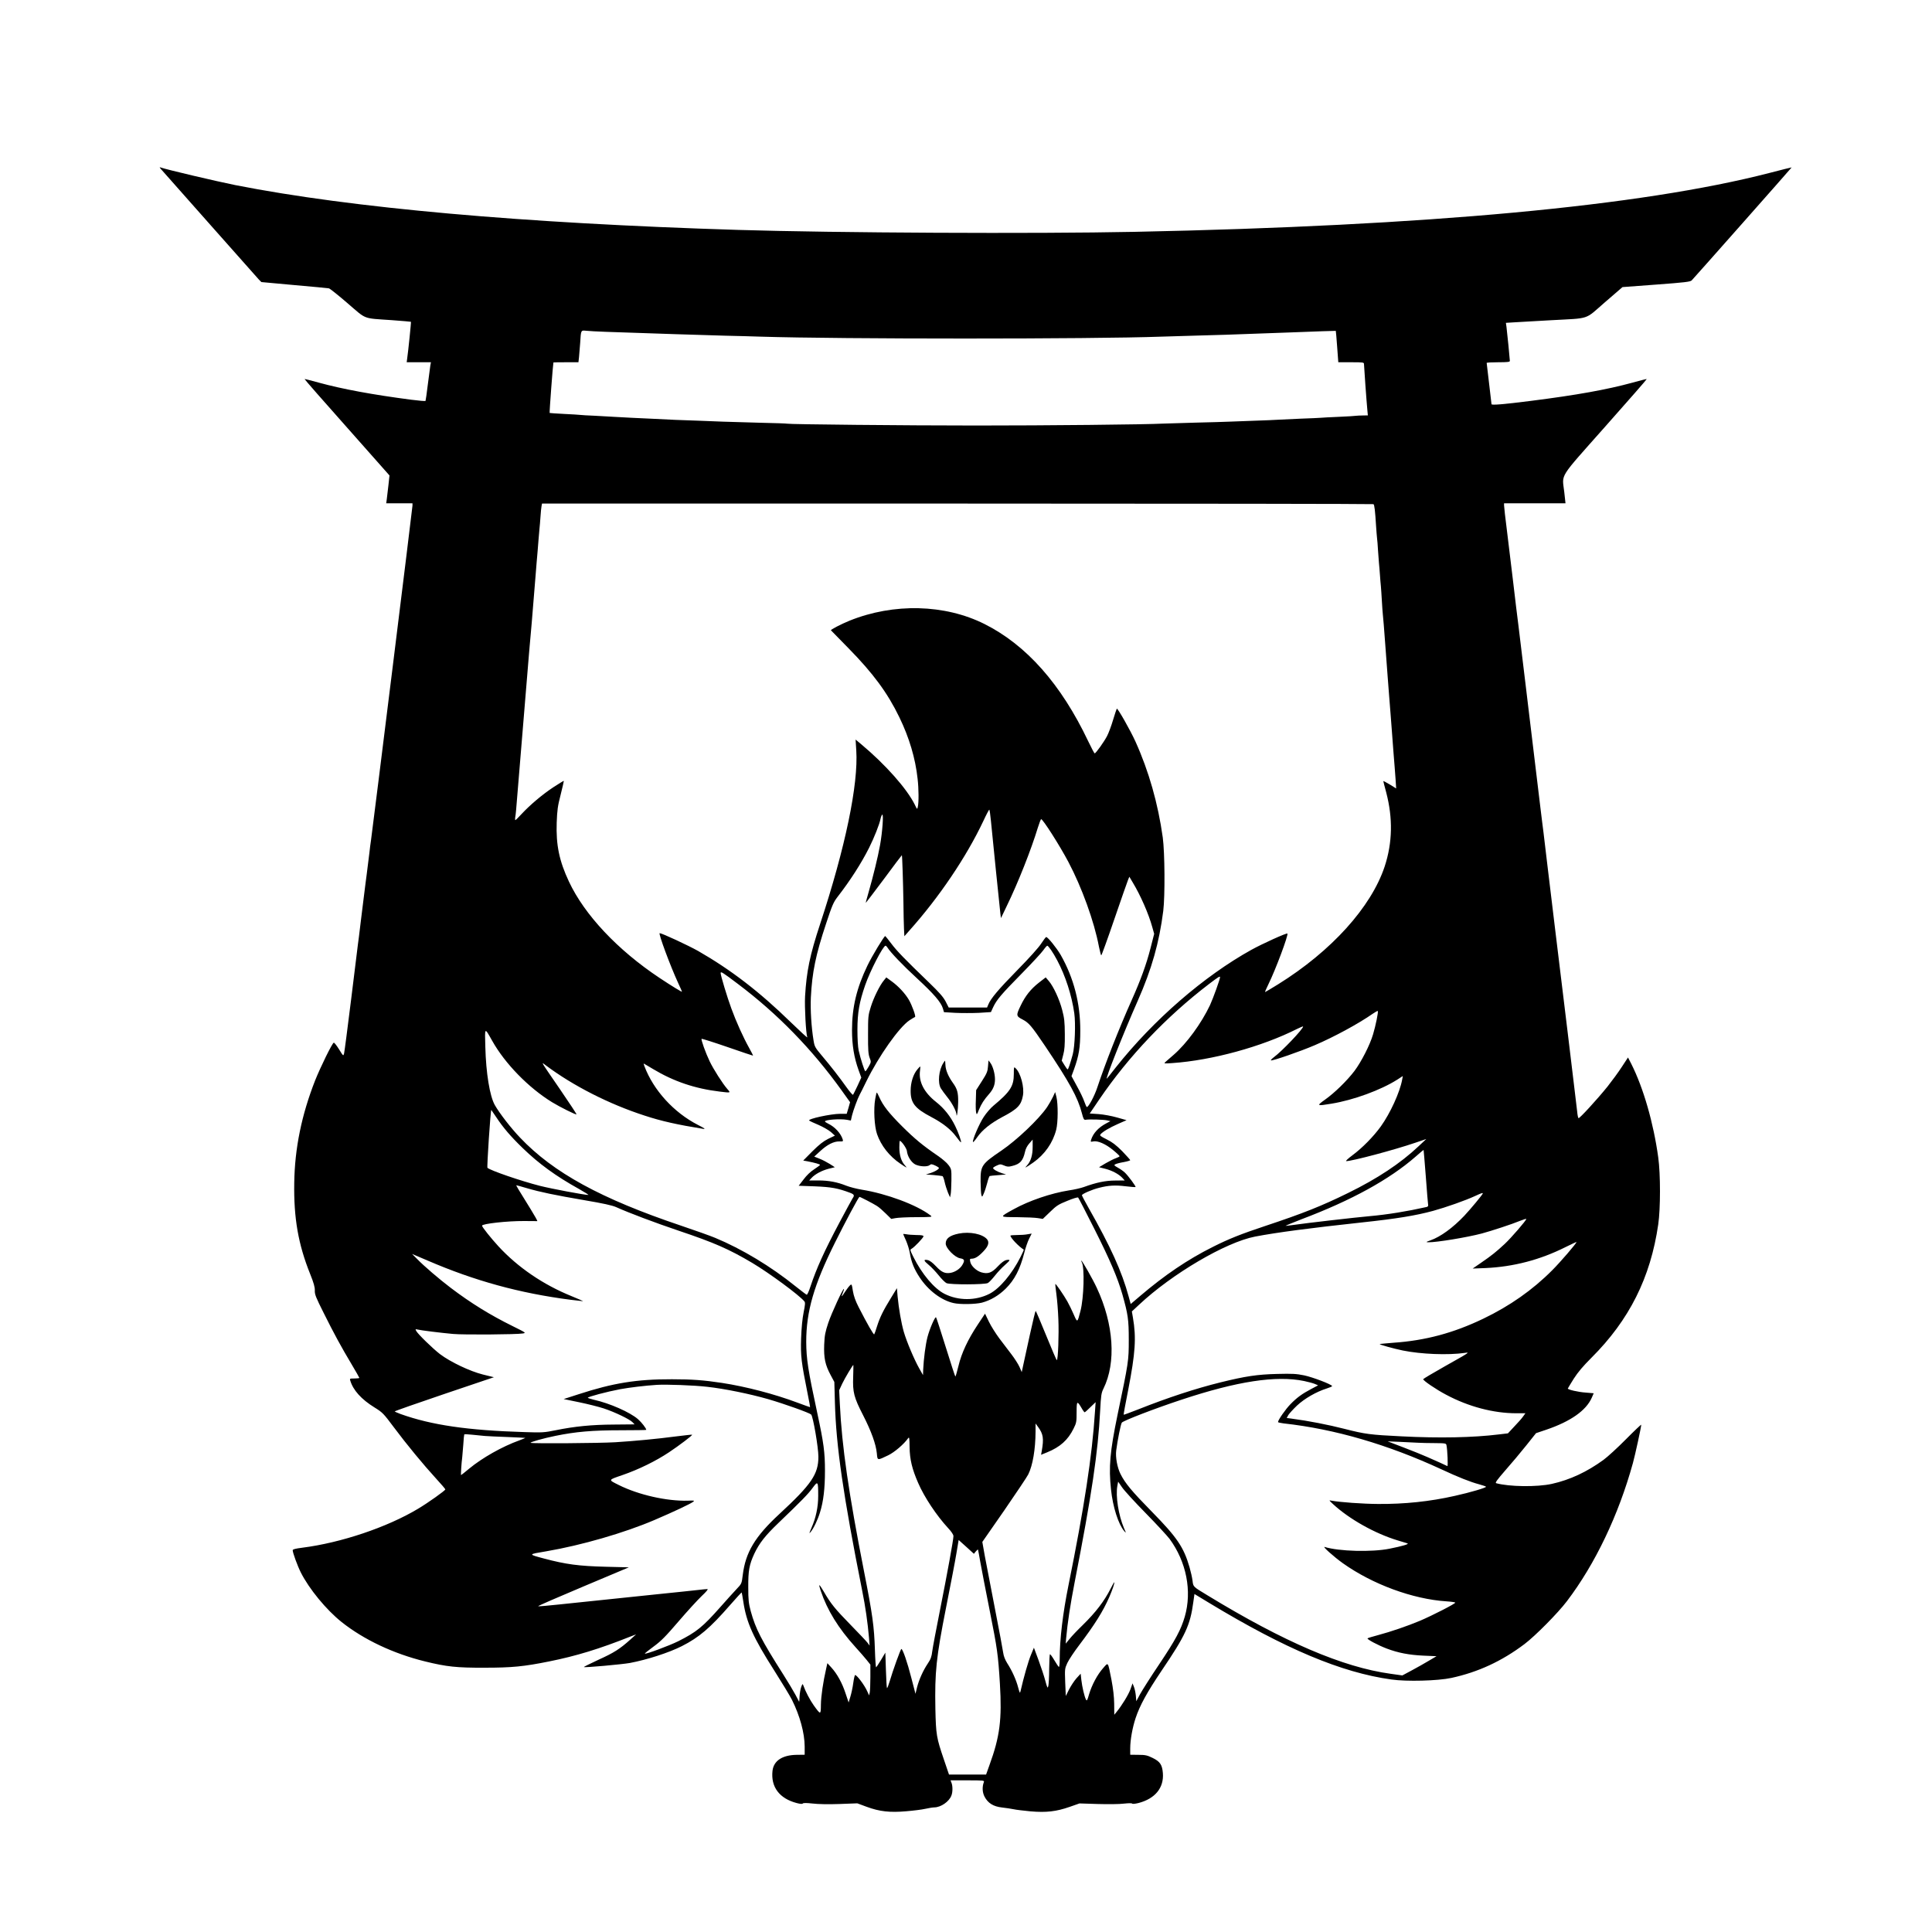 <?xml version="1.0" standalone="no"?>
<!DOCTYPE svg PUBLIC "-//W3C//DTD SVG 20010904//EN"
 "http://www.w3.org/TR/2001/REC-SVG-20010904/DTD/svg10.dtd">
<svg version="1.0" xmlns="http://www.w3.org/2000/svg"
 width="2000pt" height="2000pt" viewBox="0 0 2000 2000"
 preserveAspectRatio="xMidYMid meet">

<g transform="translate(0,2000) scale(0.1,-0.1)"
fill="#000000" stroke="none">
<path d="M1671 18244 c14 -16 241 -272 504 -569 263 -297 490 -552 504 -568
l27 -27 339 -31 c187 -16 349 -32 360 -34 11 -3 98 -72 194 -155 199 -171 151
-153 454 -174 109 -8 200 -16 201 -17 3 -4 -28 -306 -39 -381 l-5 -38 125 0
126 0 -6 -32 c-3 -18 -14 -107 -26 -197 -11 -91 -22 -167 -24 -171 -2 -4 -69
2 -147 12 -400 52 -713 110 -958 177 -79 22 -146 39 -147 37 -2 -2 195 -227
438 -500 l441 -498 -11 -101 c-7 -56 -14 -121 -17 -144 l-6 -43 136 0 136 0 0
-24 c0 -22 -406 -3296 -429 -3461 -6 -38 -13 -95 -16 -125 -4 -30 -8 -66 -10
-80 -2 -14 -7 -50 -10 -80 -3 -30 -8 -66 -10 -80 -2 -14 -16 -119 -30 -235
-14 -115 -28 -228 -31 -250 -5 -43 -12 -97 -19 -157 -3 -21 -7 -55 -10 -75 -2
-21 -34 -276 -70 -568 -36 -291 -69 -543 -73 -560 -8 -29 -8 -29 -52 42 -25
40 -49 71 -55 69 -16 -4 -137 -251 -193 -391 -140 -357 -211 -703 -216 -1060
-6 -363 41 -636 165 -944 37 -92 49 -136 48 -170 -2 -40 11 -72 91 -231 107
-215 182 -353 292 -537 43 -72 78 -134 78 -137 0 -3 -23 -6 -51 -6 -48 0 -50
-1 -43 -22 30 -100 115 -194 251 -278 84 -52 93 -62 200 -205 132 -177 307
-389 439 -533 52 -56 94 -106 94 -110 0 -12 -179 -139 -283 -201 -321 -192
-797 -352 -1199 -403 -70 -9 -98 -16 -98 -26 0 -26 50 -163 84 -230 86 -171
264 -387 422 -513 229 -182 535 -327 864 -408 224 -55 327 -66 615 -65 285 0
407 12 670 65 279 56 519 129 845 259 l55 21 -59 -53 c-109 -98 -170 -137
-329 -209 -86 -40 -155 -74 -153 -76 8 -8 391 27 477 42 179 34 402 106 537
174 179 91 291 186 502 428 63 72 116 130 118 128 1 -1 9 -45 17 -97 32 -214
102 -370 323 -716 78 -123 160 -258 181 -300 82 -165 130 -342 131 -482 l0
-85 -83 -1 c-148 -2 -238 -61 -250 -165 -19 -167 71 -287 250 -334 38 -10 59
-11 63 -5 5 7 37 7 101 0 58 -7 164 -9 279 -5 l185 7 97 -36 c133 -49 240 -61
410 -46 73 6 161 17 196 25 35 8 78 15 95 15 67 1 153 60 176 123 14 35 14 98
1 131 l-10 26 176 0 c164 0 176 -1 169 -18 -19 -49 -16 -107 7 -151 35 -67 91
-102 180 -112 40 -4 94 -13 120 -18 26 -6 105 -15 176 -22 163 -14 266 -2 404
46 l103 36 190 -6 c105 -3 226 -2 270 4 48 5 82 6 85 0 4 -5 31 -2 65 6 173
45 265 158 253 310 -7 87 -30 120 -106 157 -55 27 -75 32 -148 32 l-84 1 0 66
c0 87 23 215 56 314 44 132 118 266 268 489 248 366 297 472 329 710 l12 85
150 -91 c790 -478 1370 -722 1888 -794 159 -23 482 -14 621 16 277 60 522 173
758 351 111 84 345 320 439 444 293 386 534 891 683 1430 23 83 86 373 86 396
0 5 -71 -62 -158 -150 -86 -87 -191 -183 -232 -213 -172 -125 -347 -207 -535
-249 -154 -34 -443 -30 -577 7 -13 4 9 34 96 134 62 70 159 186 215 256 l102
128 107 36 c252 86 412 199 470 331 l20 46 -82 7 c-76 5 -186 30 -186 42 0 2
28 48 61 101 44 69 97 131 183 217 392 391 612 829 692 1381 24 164 24 522 0
694 -49 356 -153 718 -279 968 l-34 66 -65 -99 c-35 -54 -102 -145 -147 -202
-109 -135 -291 -333 -300 -327 -5 2 -11 33 -14 67 -4 35 -18 155 -32 268 -13
113 -43 356 -65 540 -22 184 -42 351 -45 370 -6 49 -84 685 -90 740 -6 56 -49
408 -76 630 -11 91 -22 185 -25 210 -9 76 -24 203 -29 236 -3 18 -11 87 -19
155 -13 105 -46 384 -121 1004 -8 66 -21 179 -30 250 -9 72 -18 146 -20 165
-2 19 -11 94 -20 165 -9 72 -25 202 -35 290 -11 88 -22 178 -25 200 -3 22 -18
155 -35 295 -17 140 -44 363 -60 495 -17 132 -30 250 -30 263 l0 22 318 0 318
0 -13 118 c-22 193 -66 123 425 677 238 268 431 489 429 491 -1 2 -68 -15
-147 -37 -268 -73 -580 -129 -1053 -189 -283 -36 -407 -46 -407 -34 0 5 -11
101 -25 214 -14 113 -25 208 -25 213 0 4 54 7 120 7 95 0 120 3 120 14 0 17
-28 298 -35 352 l-6 42 98 6 c54 3 220 13 368 21 413 23 345 0 558 185 l183
158 349 26 c297 22 352 29 367 43 32 33 1036 1168 1035 1170 -1 1 -106 -25
-232 -58 -1332 -343 -3535 -547 -6570 -609 -1028 -21 -3099 -11 -4105 20
-2231 69 -3995 226 -5205 464 -194 39 -709 160 -771 182 -15 6 -14 1 7 -22z
m4599 -1679 c493 -17 1035 -35 1235 -40 127 -3 293 -7 370 -10 826 -26 3434
-26 4145 0 63 2 214 7 335 10 241 6 329 9 1010 34 253 10 461 17 463 16 1 -1
8 -75 14 -163 l12 -162 133 0 c127 0 133 -1 133 -20 0 -23 27 -397 35 -477 l5
-53 -53 -1 c-28 0 -59 -2 -67 -3 -8 -2 -89 -7 -180 -11 -91 -4 -176 -8 -190
-10 -14 -1 -106 -6 -205 -9 -99 -4 -205 -9 -235 -11 -30 -2 -136 -7 -235 -10
-99 -3 -220 -8 -270 -10 -49 -2 -205 -7 -345 -10 -140 -4 -291 -8 -335 -10
-191 -10 -1212 -20 -1940 -20 -722 0 -1942 12 -1955 19 -3 2 -133 7 -290 10
-157 4 -325 9 -375 11 -49 2 -164 7 -255 10 -166 5 -310 11 -475 20 -49 3
-146 7 -215 10 -69 3 -152 8 -185 10 -33 2 -121 7 -195 11 -74 3 -144 7 -156
9 -11 2 -85 6 -165 10 -79 4 -146 9 -149 10 -4 3 34 504 39 523 1 1 59 2 130
2 l129 0 6 53 c3 28 8 95 12 147 8 135 7 131 62 126 26 -3 117 -8 202 -11z
m7948 -1784 c10 -6 17 -65 27 -226 3 -49 8 -106 10 -125 3 -19 7 -75 10 -125
3 -49 8 -110 10 -135 3 -25 7 -79 10 -120 3 -41 7 -95 10 -120 2 -25 7 -92 10
-150 3 -58 8 -121 10 -140 3 -19 14 -159 25 -310 11 -151 22 -302 25 -335 3
-33 9 -121 15 -195 6 -74 13 -160 15 -190 3 -30 7 -89 10 -130 3 -41 12 -160
20 -265 9 -104 18 -232 22 -283 l6 -94 -66 41 c-37 22 -67 38 -67 35 0 -3 13
-55 30 -117 70 -268 65 -520 -16 -767 -140 -421 -552 -877 -1104 -1220 -71
-44 -132 -80 -134 -80 -3 0 13 37 35 82 72 145 209 511 196 524 -8 8 -256
-104 -372 -168 -492 -273 -1014 -725 -1406 -1220 -44 -57 -85 -107 -90 -113
-27 -28 174 478 319 805 145 329 222 601 264 930 19 157 16 602 -5 760 -49
352 -145 689 -283 994 -53 117 -185 349 -193 340 -2 -2 -20 -54 -38 -115 -18
-61 -46 -136 -62 -167 -30 -59 -118 -182 -129 -181 -4 0 -34 57 -67 126 -281
591 -639 995 -1073 1213 -411 206 -940 219 -1397 35 -86 -35 -200 -94 -193
-100 2 -2 84 -86 183 -187 253 -258 402 -459 525 -713 102 -210 166 -424 189
-637 12 -104 13 -245 2 -291 -6 -28 -7 -28 -32 25 -81 163 -300 411 -553 623
l-59 49 7 -110 c23 -354 -113 -1007 -374 -1799 -107 -324 -141 -491 -156 -750
-6 -112 9 -384 23 -423 4 -10 -72 60 -168 153 -328 320 -623 546 -961 740
-103 58 -376 185 -399 185 -16 0 110 -340 190 -513 23 -49 41 -91 41 -93 0 -6
-102 56 -233 143 -433 288 -775 651 -937 996 -101 215 -135 379 -127 612 5
129 10 170 41 289 19 77 34 141 33 143 -2 1 -50 -28 -108 -66 -114 -75 -242
-183 -331 -279 -31 -34 -60 -62 -63 -62 -3 0 -4 15 -1 33 6 34 7 45 31 342 36
440 106 1284 110 1333 3 28 7 76 9 105 3 28 7 79 10 112 3 33 8 89 11 125 13
161 36 440 40 490 3 30 7 87 10 125 3 39 8 90 10 115 2 25 7 81 10 125 4 44 8
96 10 115 2 19 7 73 10 120 3 47 8 97 11 111 l5 26 4299 0 c2364 0 4303 -3
4308 -6z m-3960 -3278 c7 -65 30 -298 52 -518 22 -220 43 -420 46 -444 l6 -45
60 125 c118 243 252 582 322 812 15 48 30 87 34 87 18 0 191 -271 282 -443
139 -263 267 -616 316 -876 10 -50 21 -91 24 -91 4 0 65 168 135 373 70 204
134 388 142 407 l14 34 35 -59 c81 -134 165 -326 202 -461 l20 -71 -38 -149
c-43 -168 -103 -332 -196 -540 -130 -291 -274 -657 -354 -899 -29 -89 -91
-205 -109 -205 -4 0 -15 25 -26 56 -10 30 -44 102 -76 159 l-57 105 25 67 c52
145 66 227 66 403 1 283 -68 548 -203 785 -42 72 -133 185 -150 185 -4 0 -27
-30 -51 -67 -26 -41 -125 -151 -245 -273 -197 -201 -278 -296 -303 -359 l-13
-31 -199 0 -198 0 -32 63 c-25 47 -66 94 -173 197 -251 242 -331 324 -390 403
-32 42 -60 77 -62 77 -12 0 -137 -207 -184 -305 -112 -232 -160 -432 -160
-668 0 -156 21 -284 68 -415 l28 -77 -39 -85 c-22 -47 -43 -88 -46 -93 -4 -4
-34 30 -66 75 -76 107 -164 220 -258 331 -69 82 -75 93 -85 155 -23 139 -34
319 -28 447 13 259 50 441 158 765 62 189 77 222 118 275 131 169 245 346 327
509 53 106 108 245 118 299 4 20 12 40 18 44 15 9 2 -179 -23 -317 -22 -122
-70 -318 -119 -489 -17 -58 -30 -106 -28 -107 1 -1 85 110 187 246 101 137
185 248 186 247 4 -4 13 -288 16 -478 1 -112 4 -239 6 -283 l4 -78 51 58 c308
344 591 763 767 1136 30 65 58 117 61 117 3 1 11 -52 17 -116z m-1071 -1312
c33 -52 157 -182 306 -319 172 -159 249 -247 268 -312 l11 -38 118 -7 c65 -3
174 -3 243 0 l125 8 23 50 c36 77 84 134 294 347 105 107 206 216 225 243 18
26 37 47 41 47 12 0 60 -69 104 -153 84 -158 149 -358 176 -546 15 -106 6
-344 -16 -426 -26 -96 -46 -155 -53 -155 -4 0 -19 21 -34 46 l-27 44 16 63
c13 46 17 101 16 212 -1 127 -5 165 -27 249 -29 112 -91 245 -139 301 l-32 37
-71 -55 c-84 -66 -140 -136 -188 -237 -49 -101 -48 -109 20 -144 65 -34 92
-66 232 -273 254 -378 340 -535 382 -698 15 -58 21 -69 37 -67 36 7 189 2 223
-6 l35 -8 -43 -23 c-79 -41 -136 -102 -157 -170 -6 -21 -5 -23 22 -17 46 10
129 -26 206 -90 37 -30 67 -59 67 -63 0 -4 -17 -13 -37 -20 -21 -7 -69 -31
-107 -53 l-69 -41 64 -16 c71 -18 141 -55 178 -95 l24 -26 -99 -1 c-100 0
-195 -20 -324 -67 -30 -11 -100 -27 -155 -35 -185 -29 -413 -107 -570 -194
-154 -85 -155 -82 35 -83 91 -1 188 -5 215 -10 l50 -8 75 72 c66 65 87 78 179
115 57 24 107 39 112 34 5 -5 80 -150 167 -323 167 -332 241 -507 291 -680 58
-206 66 -260 66 -470 0 -218 -2 -229 -116 -775 -79 -381 -93 -543 -68 -773 19
-183 76 -360 137 -432 21 -24 21 -22 -3 32 -56 131 -88 332 -68 437 l8 43 40
-58 c22 -33 132 -153 246 -269 113 -115 223 -235 246 -265 175 -238 234 -541
158 -805 -40 -136 -94 -238 -266 -495 -87 -129 -175 -268 -197 -308 l-39 -73
-5 58 c-3 32 -12 73 -20 92 l-14 35 -22 -62 c-21 -57 -89 -168 -144 -235 l-23
-28 -1 113 c-1 76 -11 157 -28 248 -39 195 -31 184 -87 121 -59 -66 -116 -173
-145 -270 -18 -64 -23 -72 -32 -55 -16 30 -40 132 -48 204 l-7 64 -43 -47
c-24 -27 -58 -79 -77 -116 l-34 -68 -6 141 c-5 138 -5 142 22 201 16 34 71
117 123 185 161 213 246 348 312 499 33 76 58 151 50 151 -2 0 -18 -28 -35
-62 -67 -132 -154 -247 -293 -383 -51 -49 -111 -112 -133 -140 l-41 -50 4 50
c16 173 42 344 89 587 177 908 241 1336 264 1778 8 155 12 181 34 225 133 270
107 667 -69 1043 -41 89 -151 282 -160 282 -3 0 0 -8 5 -18 30 -56 21 -368
-14 -503 -32 -124 -32 -124 -70 -36 -18 42 -48 103 -66 135 -36 64 -119 185
-124 180 -2 -2 3 -50 11 -108 8 -58 17 -172 20 -255 7 -158 -3 -425 -16 -425
-4 0 -53 115 -110 255 -57 140 -106 255 -109 255 -3 0 -30 -111 -60 -248 -29
-136 -60 -278 -69 -316 l-15 -70 -23 53 c-13 29 -50 87 -82 129 -32 42 -89
118 -127 167 -37 50 -86 127 -108 173 l-40 83 -75 -113 c-103 -155 -168 -294
-200 -428 -15 -60 -29 -110 -32 -110 -3 0 -47 136 -99 303 -52 166 -97 306
-101 310 -10 12 -67 -120 -89 -205 -20 -77 -39 -225 -44 -333 l-2 -60 -39 69
c-52 92 -130 276 -160 379 -27 95 -52 240 -64 367 l-7 85 -61 -100 c-81 -131
-116 -203 -145 -295 -12 -41 -26 -78 -29 -83 -6 -8 -73 109 -161 281 -34 66
-51 115 -60 168 -11 72 -13 74 -30 58 -10 -9 -33 -39 -50 -65 -37 -58 -45 -62
-24 -12 8 20 14 38 11 40 -8 9 -128 -250 -162 -352 -31 -94 -38 -127 -42 -225
-5 -138 10 -209 67 -315 l38 -71 6 -214 c12 -450 86 -960 282 -1945 34 -167
57 -332 71 -490 l6 -80 -22 30 c-13 17 -92 100 -175 185 -161 165 -204 217
-278 345 -50 84 -57 86 -31 8 67 -201 183 -389 359 -583 43 -47 95 -107 116
-133 l39 -49 0 -128 c0 -70 -3 -142 -6 -159 l-7 -32 -18 40 c-29 66 -108 171
-127 171 -4 0 -13 -37 -19 -82 -6 -46 -20 -110 -30 -142 l-18 -60 -32 95 c-35
107 -88 203 -147 267 l-41 45 -12 -54 c-32 -139 -54 -289 -55 -375 -1 -108 -2
-108 -74 -8 -38 53 -86 144 -109 209 -6 17 -9 14 -21 -19 -8 -22 -15 -65 -17
-97 -1 -31 -3 -56 -4 -56 -1 1 -18 34 -38 72 -21 39 -76 131 -123 205 -232
365 -290 478 -340 660 -22 82 -26 116 -26 250 -1 170 10 233 63 347 52 109
111 185 250 318 239 229 307 299 353 362 55 75 58 70 58 -82 0 -116 -24 -229
-70 -332 -24 -56 -26 -63 -9 -43 31 37 74 126 98 205 35 112 51 246 51 430 0
190 -13 288 -79 595 -97 449 -114 562 -115 740 0 314 79 588 297 1025 105 212
246 475 254 475 9 0 142 -69 181 -94 21 -13 62 -49 92 -79 l56 -55 44 8 c25 5
121 10 215 10 169 1 170 1 145 20 -142 108 -452 223 -706 264 -55 9 -129 28
-164 42 -92 37 -181 54 -289 54 l-94 0 24 26 c37 40 107 77 177 95 l64 16 -51
33 c-29 18 -76 43 -107 55 l-55 22 60 55 c73 68 141 103 199 102 39 -1 42 1
36 20 -19 63 -82 131 -149 163 -19 9 -35 20 -35 24 0 18 156 29 227 17 l41 -8
12 53 c12 50 59 178 79 214 6 10 37 72 69 138 129 263 340 562 447 633 26 17
51 32 57 34 12 4 -30 120 -64 179 -38 64 -105 137 -173 187 l-60 44 -25 -31
c-43 -51 -107 -181 -136 -276 -27 -85 -28 -101 -28 -285 -1 -159 3 -203 16
-239 17 -44 17 -45 -10 -93 -15 -26 -30 -48 -34 -48 -8 0 -50 130 -69 215 -8
37 -13 120 -13 215 0 177 20 288 80 461 51 148 186 409 211 409 5 0 14 -9 20
-19z m-1549 -376 c412 -310 769 -677 1074 -1102 l88 -123 -17 -60 -18 -60 -66
0 c-98 0 -341 -53 -322 -70 4 -4 47 -25 96 -45 48 -21 106 -54 129 -74 l41
-37 -69 -33 c-52 -26 -92 -58 -164 -129 l-95 -96 45 -8 c72 -14 130 -30 129
-37 0 -3 -27 -23 -60 -45 -38 -24 -79 -63 -110 -105 l-51 -66 169 -6 c168 -7
236 -19 361 -66 45 -17 50 -27 28 -58 -7 -11 -67 -121 -133 -245 -162 -305
-240 -478 -304 -670 -15 -47 -32 -84 -38 -83 -5 1 -56 40 -114 86 -256 207
-557 388 -834 503 -48 20 -207 77 -353 126 -829 279 -1321 548 -1666 911 -95
99 -213 252 -262 338 -52 93 -91 328 -98 604 -6 205 -9 203 71 61 132 -236
377 -487 620 -636 82 -50 246 -132 253 -126 2 3 -74 118 -169 257 -212 309
-201 290 -148 250 283 -212 655 -401 1023 -520 173 -57 340 -94 606 -137 27
-4 14 6 -55 41 -250 128 -461 360 -554 608 -6 15 -9 27 -7 27 2 0 45 -26 97
-57 212 -127 431 -202 689 -233 118 -14 116 -15 79 27 -49 56 -145 207 -183
287 -42 88 -91 225 -83 232 3 3 123 -35 268 -85 144 -50 263 -90 264 -89 2 2
-17 38 -40 80 -61 109 -135 273 -184 408 -42 113 -111 342 -111 367 0 20 22 6
178 -112z m4992 70 c0 -21 -71 -218 -104 -290 -89 -188 -241 -397 -377 -515
-35 -30 -72 -63 -84 -73 -19 -18 -17 -18 70 -12 410 28 927 169 1293 354 34
17 62 28 62 25 0 -26 -216 -254 -304 -319 -21 -16 -34 -31 -29 -32 18 -6 304
93 453 157 197 84 452 222 601 326 26 18 49 31 52 28 7 -8 -22 -151 -49 -241
-33 -112 -122 -285 -193 -380 -78 -102 -206 -227 -305 -297 -90 -64 -86 -67
69 -41 226 37 510 141 680 249 l57 37 -7 -38 c-24 -131 -123 -347 -221 -484
-77 -106 -190 -221 -292 -297 -47 -35 -76 -62 -66 -62 61 0 494 115 714 190
l115 39 -80 -75 c-188 -177 -424 -334 -730 -484 -277 -136 -466 -211 -860
-342 -247 -82 -378 -134 -542 -217 -258 -129 -497 -291 -748 -505 l-100 -85
-21 77 c-71 261 -187 516 -415 918 -38 67 -69 126 -69 131 0 13 104 59 178 77
97 25 168 29 272 16 56 -7 103 -10 105 -8 6 6 -76 117 -111 150 -16 15 -49 38
-73 51 -40 23 -42 26 -24 35 11 6 49 16 86 22 37 7 67 16 67 20 0 4 -38 46
-83 93 -65 65 -102 93 -160 122 -64 32 -75 40 -65 52 22 27 93 69 181 108 l89
39 -99 28 c-56 16 -137 31 -190 35 l-92 6 99 146 c304 447 694 857 1135 1194
93 71 115 85 115 72z m-7495 -1447 c73 -111 151 -202 276 -323 167 -162 344
-291 584 -424 60 -34 103 -61 95 -61 -41 0 -381 64 -500 94 -196 50 -514 159
-544 187 -7 6 32 599 40 599 0 0 23 -33 49 -72z m9625 -618 c11 -151 22 -283
24 -293 3 -11 -3 -19 -17 -22 -201 -45 -402 -78 -592 -95 -130 -11 -669 -73
-781 -90 -38 -5 -76 -10 -84 -10 -8 0 66 31 165 69 516 195 907 410 1180 648
44 39 81 70 82 69 1 -1 11 -125 23 -276z m-9306 -120 c141 -41 285 -71 599
-125 190 -32 285 -53 325 -71 133 -60 404 -162 647 -244 369 -124 522 -191
763 -334 176 -105 486 -333 539 -398 10 -11 8 -35 -8 -114 -13 -65 -22 -158
-26 -269 -6 -183 2 -245 67 -570 16 -77 27 -141 26 -142 -1 -1 -61 21 -134 48
-235 88 -529 165 -777 203 -191 29 -311 38 -520 38 -364 1 -609 -39 -965 -155
l-155 -50 160 -33 c88 -18 203 -47 255 -64 115 -38 269 -112 298 -143 l21 -22
-212 -2 c-232 -1 -410 -19 -606 -59 -119 -24 -137 -25 -321 -19 -591 18 -964
73 -1283 187 -32 12 -59 24 -61 27 -2 3 228 84 512 180 l515 174 -114 28
c-135 34 -335 129 -444 211 -73 56 -229 207 -247 241 -9 18 -8 19 13 14 35 -9
247 -35 369 -46 110 -10 658 -6 722 5 36 6 34 7 -105 76 -231 114 -431 237
-642 397 -115 87 -279 227 -349 300 l-50 50 160 -68 c487 -210 952 -338 1479
-406 65 -8 124 -15 130 -15 5 0 -48 24 -120 53 -291 118 -554 297 -755 515
-78 85 -170 200 -170 214 0 20 261 49 435 48 72 -1 133 -1 137 -1 4 1 -27 56
-69 124 -134 216 -153 247 -147 247 3 0 52 -13 108 -30z m9896 -54 c0 -10
-127 -163 -192 -232 -118 -124 -245 -217 -350 -254 -48 -17 -50 -19 -21 -20
88 -1 401 51 553 91 103 28 311 96 393 130 37 15 67 24 67 20 0 -15 -157 -196
-221 -256 -89 -83 -139 -123 -244 -195 l-90 -62 131 5 c291 13 567 85 830 217
63 31 114 55 114 53 0 -14 -167 -208 -252 -293 -203 -204 -440 -370 -713 -501
-308 -148 -598 -226 -929 -249 -77 -6 -141 -12 -143 -14 -6 -5 141 -46 237
-66 192 -39 468 -50 645 -25 52 8 55 9 -210 -140 -121 -68 -221 -128 -222
-132 -4 -13 134 -107 237 -161 232 -124 491 -192 726 -192 l95 0 -23 -32 c-12
-18 -53 -65 -91 -104 l-67 -72 -93 -11 c-268 -33 -616 -40 -1007 -20 -326 16
-379 23 -590 77 -168 43 -377 84 -553 107 l-47 6 17 31 c10 16 51 61 90 98 77
72 200 143 306 176 31 10 57 21 57 25 0 16 -199 92 -288 111 -83 17 -123 19
-282 15 -207 -5 -329 -24 -585 -87 -258 -64 -543 -157 -855 -281 -80 -31 -146
-56 -148 -54 -2 1 19 117 47 256 74 382 85 540 49 749 l-11 64 74 69 c342 321
899 648 1202 706 224 43 566 88 1102 146 364 39 559 71 740 120 134 37 336
108 435 154 65 30 80 35 80 27z m-6518 -1899 c-6 -160 8 -213 103 -398 85
-166 133 -300 142 -394 7 -76 3 -75 118 -20 64 31 163 115 207 178 11 14 13
-2 14 -95 2 -125 25 -224 89 -370 63 -146 190 -337 311 -468 34 -36 54 -67 54
-82 0 -37 -64 -387 -140 -770 -38 -191 -74 -380 -79 -420 -7 -59 -16 -83 -46
-128 -48 -71 -91 -166 -112 -248 l-16 -66 -43 165 c-41 161 -89 299 -103 299
-8 0 -88 -222 -122 -338 -12 -40 -24 -70 -27 -67 -3 3 -8 87 -11 186 l-6 181
-45 -76 c-25 -41 -48 -76 -51 -76 -3 0 -9 82 -12 183 -8 240 -24 360 -112 807
-160 814 -230 1297 -251 1737 l-7 141 32 69 c26 55 108 193 115 193 1 0 0 -55
-2 -123z m4667 -43 c42 -9 92 -22 111 -30 l35 -15 -70 -37 c-97 -51 -151 -91
-217 -159 -50 -51 -128 -163 -128 -184 0 -4 26 -10 58 -14 528 -58 1078 -218
1637 -477 169 -79 298 -130 385 -153 36 -10 69 -21 73 -25 10 -9 -164 -60
-322 -95 -260 -59 -523 -86 -796 -84 -159 1 -394 18 -480 34 -30 6 -30 6 14
-35 170 -157 435 -305 669 -376 48 -14 94 -28 102 -31 20 -7 -50 -28 -185 -55
-183 -37 -525 -28 -672 18 -29 9 95 -102 189 -169 307 -218 722 -371 1071
-394 48 -3 90 -9 92 -13 6 -9 -236 -133 -365 -188 -126 -53 -304 -114 -432
-148 -56 -15 -107 -30 -111 -34 -10 -9 109 -72 199 -106 119 -45 231 -66 377
-73 l138 -6 -78 -46 c-43 -26 -123 -71 -177 -100 l-99 -53 -121 17 c-494 68
-1102 328 -1896 812 -152 92 -147 87 -155 152 -4 32 -18 94 -31 139 -60 207
-128 308 -389 574 -208 212 -277 294 -326 392 -33 66 -53 173 -44 243 13 103
47 274 58 288 17 21 344 147 617 237 578 192 981 253 1269 194z m-6179 -60
c181 -20 440 -73 632 -128 172 -50 426 -141 445 -159 20 -20 75 -342 75 -437
0 -181 -72 -286 -405 -594 -252 -233 -349 -396 -378 -630 -11 -91 -12 -91 -64
-146 -28 -30 -104 -113 -167 -185 -185 -209 -247 -259 -437 -355 -93 -46 -337
-137 -346 -128 -2 2 39 35 91 73 78 57 125 105 258 260 90 105 198 223 240
263 49 46 70 72 59 72 -10 0 -56 -4 -103 -10 -47 -5 -240 -26 -430 -45 -375
-39 -692 -72 -1007 -105 -111 -12 -207 -20 -213 -18 -6 2 203 93 465 203 l475
200 -238 6 c-281 7 -414 25 -640 85 -168 45 -168 43 23 75 364 62 809 191
1120 324 201 86 372 167 400 188 18 14 13 15 -55 12 -217 -6 -510 60 -714 162
-112 56 -114 51 40 104 165 57 343 144 481 236 102 68 244 175 238 181 -1 2
-74 -6 -161 -17 -207 -27 -429 -48 -634 -61 -163 -10 -868 -15 -877 -6 -8 7
132 47 257 72 209 43 383 58 673 58 147 0 267 2 267 4 0 16 -48 78 -86 111
-81 71 -293 165 -457 201 -32 8 -60 17 -62 20 -6 9 197 63 335 89 99 18 255
37 380 45 98 6 381 -4 520 -20z m3877 -221 c13 -24 28 -43 31 -43 4 0 31 24
60 53 l54 52 -7 -100 c-29 -456 -112 -995 -274 -1795 -59 -291 -91 -560 -91
-767 0 -48 -4 -82 -9 -79 -5 3 -26 35 -47 70 -21 36 -41 63 -45 61 -4 -3 -7
-71 -8 -152 0 -82 -5 -161 -9 -177 -7 -27 -10 -22 -31 55 -12 46 -44 142 -70
213 l-48 129 -31 -75 c-26 -61 -74 -228 -107 -373 -7 -28 -8 -25 -25 36 -20
78 -63 174 -113 251 -23 37 -37 73 -42 109 -4 30 -42 234 -85 454 -43 220 -90
466 -105 546 l-26 147 226 325 c123 179 236 347 249 373 47 94 75 261 76 443
l0 85 25 -34 c55 -75 62 -120 39 -252 l-7 -38 64 26 c134 55 214 127 272 244
30 60 32 71 32 171 0 119 5 122 52 42z m-6179 -288 c30 -2 135 -8 235 -11 100
-4 183 -8 185 -9 1 -1 -26 -12 -60 -25 -179 -64 -387 -182 -522 -294 -43 -36
-81 -66 -83 -66 -4 0 4 127 12 185 2 17 7 75 11 130 3 55 8 103 10 106 1 3 38
2 81 -3 43 -4 102 -10 131 -13z m9657 -70 c33 -2 113 -4 177 -4 114 -1 118 -2
122 -23 10 -46 17 -220 9 -215 -12 7 -118 55 -208 94 -44 20 -154 64 -245 99
l-165 63 125 -5 c69 -3 152 -7 185 -9z m-4574 -1126 c11 13 21 22 23 20 1 -2
13 -62 25 -134 13 -71 56 -297 97 -501 78 -393 86 -448 105 -754 22 -369 0
-546 -108 -842 l-35 -98 -192 0 -192 0 -52 153 c-78 228 -83 259 -89 527 -7
380 8 530 110 1045 47 237 96 491 108 566 l23 137 79 -71 79 -72 19 24z"/>
<path d="M9766 8997 c-48 -73 -61 -207 -26 -264 11 -18 41 -59 66 -90 48 -59
93 -143 95 -178 3 -49 17 47 18 126 1 99 -9 136 -56 201 -46 64 -74 130 -76
183 -1 25 -3 45 -4 45 -2 0 -9 -10 -17 -23z"/>
<path d="M10228 8963 c-4 -54 -11 -73 -63 -154 l-60 -94 -3 -102 c-3 -57 -1
-115 3 -130 6 -26 8 -24 29 29 25 61 52 103 104 162 44 50 62 94 62 154 0 58
-23 138 -49 171 l-18 24 -5 -60z"/>
<path d="M9497 8930 c-43 -50 -70 -136 -70 -220 -1 -128 43 -184 215 -274 119
-63 203 -129 258 -205 24 -33 46 -59 48 -56 7 6 -28 105 -60 169 -48 99 -115
183 -196 247 -126 99 -184 211 -168 326 3 24 4 43 2 43 -2 0 -16 -13 -29 -30z"/>
<path d="M10495 8882 c0 -127 -37 -183 -212 -329 -28 -23 -73 -75 -99 -115
-46 -69 -119 -238 -112 -260 2 -5 21 16 43 48 53 77 141 147 265 213 154 81
191 120 209 218 17 87 -24 239 -77 286 -16 15 -17 12 -17 -61z"/>
<path d="M9060 8622 c-18 -101 -9 -281 19 -362 41 -119 128 -230 241 -306 68
-46 77 -50 48 -18 -38 41 -58 105 -58 185 0 38 2 69 5 69 16 0 70 -77 73 -104
5 -55 44 -117 86 -140 46 -23 126 -27 150 -7 14 12 23 11 56 -4 22 -10 40 -22
40 -26 0 -13 -46 -40 -92 -54 l-43 -13 80 -6 c44 -4 85 -9 91 -11 6 -1 16 -29
23 -61 7 -33 23 -81 34 -109 l22 -50 6 30 c4 17 7 82 8 146 1 114 0 117 -29
157 -16 23 -65 65 -107 94 -165 113 -243 178 -374 308 -136 136 -198 214 -237
303 -11 26 -23 47 -26 47 -2 0 -10 -31 -16 -68z"/>
<path d="M10900 8645 c-13 -27 -40 -75 -60 -105 -84 -124 -314 -343 -475 -452
-205 -139 -215 -155 -214 -320 1 -62 4 -124 8 -138 8 -24 8 -24 25 15 10 22
26 71 36 110 9 38 21 70 26 71 5 2 45 6 89 9 l80 7 -43 13 c-46 14 -92 41 -92
54 0 4 17 16 38 25 35 16 40 16 76 1 32 -14 47 -15 84 -5 82 20 112 53 133
147 6 30 23 63 45 87 l34 39 0 -75 c0 -87 -19 -150 -58 -192 -32 -34 -19 -28
65 30 119 85 202 203 237 340 19 74 20 265 2 339 l-13 50 -23 -50z"/>
<path d="M9925 7230 c-94 -19 -135 -51 -135 -103 0 -48 94 -144 150 -153 46
-8 50 -22 20 -72 -23 -37 -71 -69 -117 -78 -59 -11 -95 5 -153 67 -37 39 -66
61 -88 65 -45 9 -41 -7 13 -51 25 -20 70 -68 101 -106 30 -38 67 -75 82 -82
36 -17 397 -16 428 1 12 6 44 40 72 75 28 36 73 84 101 108 28 24 51 48 51 53
0 5 -15 6 -32 2 -22 -4 -51 -26 -88 -65 -63 -68 -103 -82 -172 -62 -52 16
-106 67 -114 109 -6 28 -4 32 15 32 35 0 73 24 124 79 49 52 60 91 35 122 -46
55 -179 82 -293 59z"/>
<path d="M9350 7225 c0 -2 13 -33 29 -67 15 -35 34 -94 40 -131 16 -95 44
-164 100 -249 88 -135 224 -238 351 -267 67 -16 227 -13 295 4 89 24 173 73
246 145 92 91 149 202 192 370 13 52 36 119 51 148 l26 52 -42 -7 c-24 -5 -73
-8 -110 -8 -38 0 -68 -3 -68 -6 0 -23 87 -114 138 -145 2 -1 -13 -35 -33 -75
-89 -177 -217 -329 -323 -383 -143 -72 -321 -72 -464 0 -107 54 -234 204 -323
383 -35 70 -36 75 -18 84 28 15 123 115 123 129 0 9 -21 13 -73 13 -39 1 -87
4 -104 8 -18 3 -33 4 -33 2z"/>
</g>
</svg>
